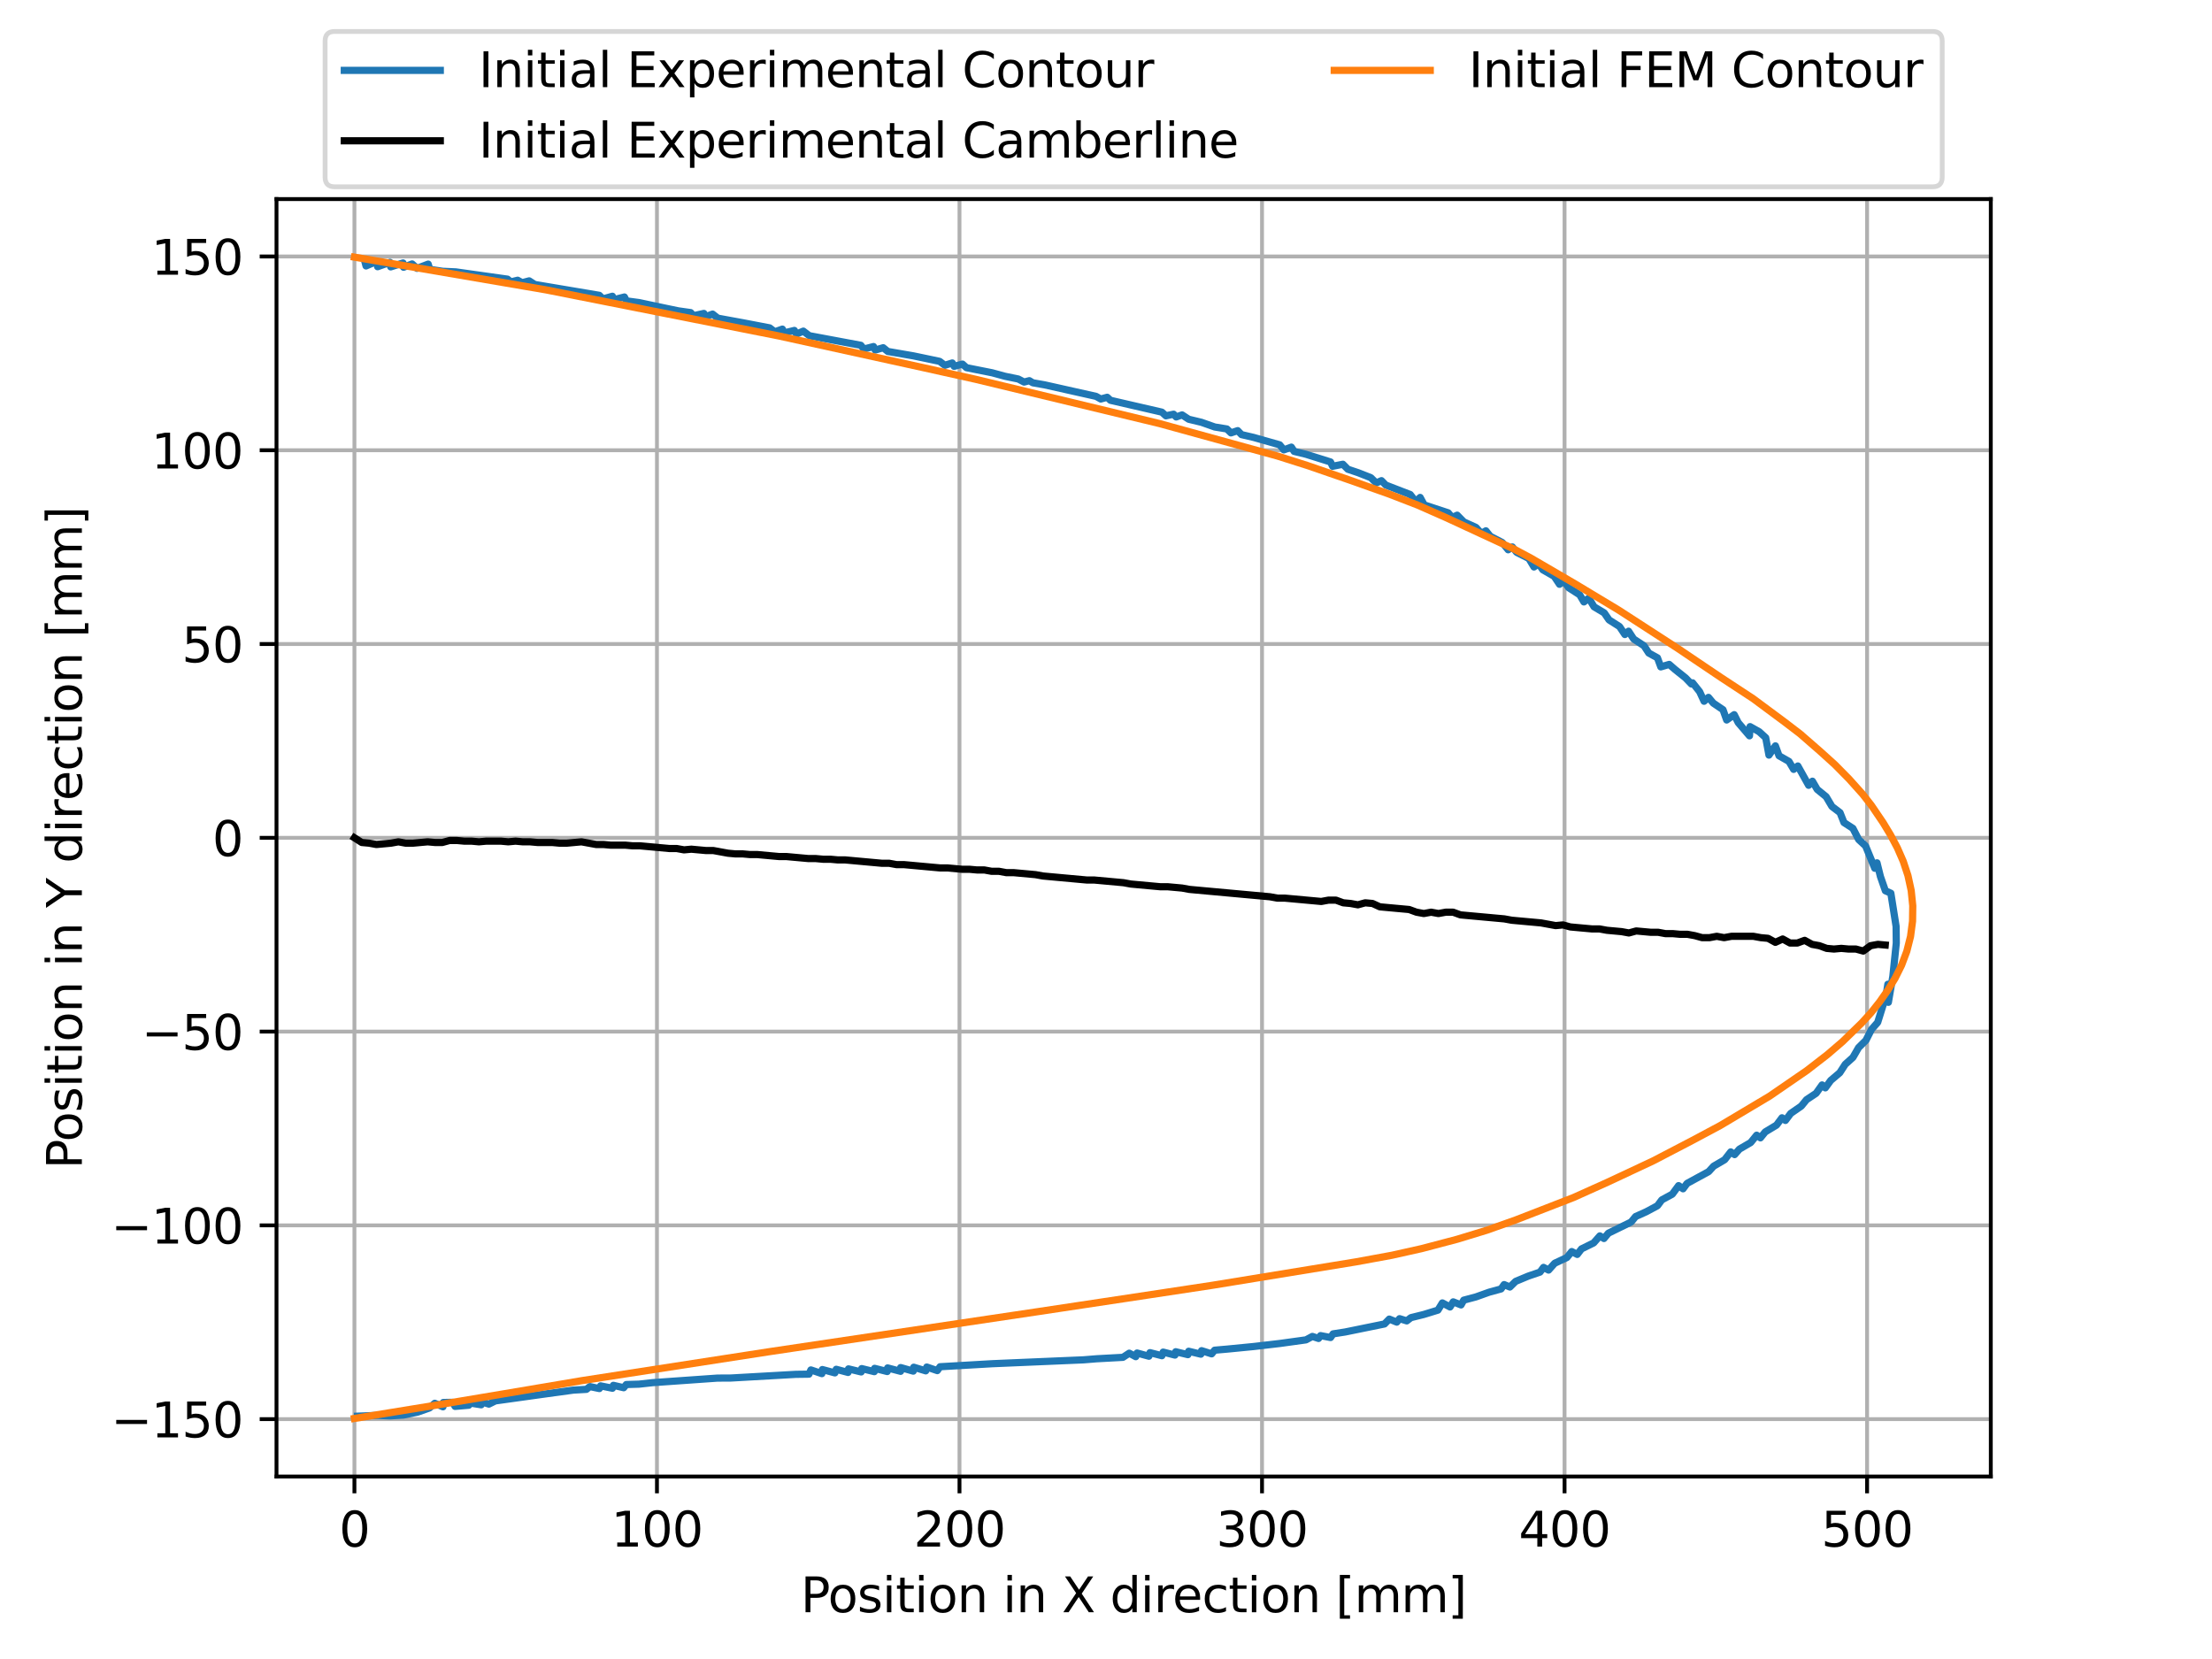 <?xml version="1.0" encoding="utf-8" standalone="no"?>
<!DOCTYPE svg PUBLIC "-//W3C//DTD SVG 1.1//EN"
  "http://www.w3.org/Graphics/SVG/1.1/DTD/svg11.dtd">
<svg height="345.6pt" version="1.1" viewBox="0 0 460.8 345.6" width="460.8pt" xmlns="http://www.w3.org/2000/svg" xmlns:xlink="http://www.w3.org/1999/xlink">
 <defs>
  <style type="text/css">*{stroke-linecap:butt;stroke-linejoin:round;}</style>
 </defs>
 <g id="figure_1">
  <g id="patch_1">
   <path d="M 0 345.6 
L 460.8 345.6 
L 460.8 0 
L 0 0 
z
" style="fill:#ffffff;"/>
  </g>
  <g id="axes_1">
   <g id="patch_2">
    <path d="M 57.6 307.584 
L 414.72 307.584 
L 414.72 41.472 
L 57.6 41.472 
z
" style="fill:#ffffff;"/>
   </g>
   <g id="matplotlib.axis_1">
    <g id="xtick_1">
     <g id="line2d_1">
      <path clip-path="url(#p228cf6ba58)" d="M 73.833 307.584 
L 73.833 41.472 
" style="fill:none;stroke:#b0b0b0;stroke-linecap:square;stroke-width:0.8;"/>
     </g>
     <g id="line2d_2">
      <defs>
       <path d="M 0 0 
L 0 3.5 
" id="m5bbf4e2238" style="stroke:#000000;stroke-width:0.8;"/>
      </defs>
      <g>
       <use style="stroke:#000000;stroke-width:0.8;" x="73.833" xlink:href="#m5bbf4e2238" y="307.584"/>
      </g>
     </g>
     <g id="text_1">
      <!-- 0 -->
      <g transform="translate(70.651 322.182)scale(0.1 -0.1)">
       <defs>
        <path d="M 2034 4250 
Q 1547 4250 1301 3770 
Q 1056 3291 1056 2328 
Q 1056 1369 1301 889 
Q 1547 409 2034 409 
Q 2525 409 2770 889 
Q 3016 1369 3016 2328 
Q 3016 3291 2770 3770 
Q 2525 4250 2034 4250 
z
M 2034 4750 
Q 2819 4750 3233 4129 
Q 3647 3509 3647 2328 
Q 3647 1150 3233 529 
Q 2819 -91 2034 -91 
Q 1250 -91 836 529 
Q 422 1150 422 2328 
Q 422 3509 836 4129 
Q 1250 4750 2034 4750 
z
" id="DejaVuSans-30" transform="scale(0.016)"/>
       </defs>
       <use xlink:href="#DejaVuSans-30"/>
      </g>
     </g>
    </g>
    <g id="xtick_2">
     <g id="line2d_3">
      <path clip-path="url(#p228cf6ba58)" d="M 136.856 307.584 
L 136.856 41.472 
" style="fill:none;stroke:#b0b0b0;stroke-linecap:square;stroke-width:0.8;"/>
     </g>
     <g id="line2d_4">
      <g>
       <use style="stroke:#000000;stroke-width:0.8;" x="136.856" xlink:href="#m5bbf4e2238" y="307.584"/>
      </g>
     </g>
     <g id="text_2">
      <!-- 100 -->
      <g transform="translate(127.312 322.182)scale(0.1 -0.1)">
       <defs>
        <path d="M 794 531 
L 1825 531 
L 1825 4091 
L 703 3866 
L 703 4441 
L 1819 4666 
L 2450 4666 
L 2450 531 
L 3481 531 
L 3481 0 
L 794 0 
L 794 531 
z
" id="DejaVuSans-31" transform="scale(0.016)"/>
       </defs>
       <use xlink:href="#DejaVuSans-31"/>
       <use x="63.623" xlink:href="#DejaVuSans-30"/>
       <use x="127.246" xlink:href="#DejaVuSans-30"/>
      </g>
     </g>
    </g>
    <g id="xtick_3">
     <g id="line2d_5">
      <path clip-path="url(#p228cf6ba58)" d="M 199.879 307.584 
L 199.879 41.472 
" style="fill:none;stroke:#b0b0b0;stroke-linecap:square;stroke-width:0.8;"/>
     </g>
     <g id="line2d_6">
      <g>
       <use style="stroke:#000000;stroke-width:0.8;" x="199.879" xlink:href="#m5bbf4e2238" y="307.584"/>
      </g>
     </g>
     <g id="text_3">
      <!-- 200 -->
      <g transform="translate(190.335 322.182)scale(0.1 -0.1)">
       <defs>
        <path d="M 1228 531 
L 3431 531 
L 3431 0 
L 469 0 
L 469 531 
Q 828 903 1448 1529 
Q 2069 2156 2228 2338 
Q 2531 2678 2651 2914 
Q 2772 3150 2772 3378 
Q 2772 3750 2511 3984 
Q 2250 4219 1831 4219 
Q 1534 4219 1204 4116 
Q 875 4013 500 3803 
L 500 4441 
Q 881 4594 1212 4672 
Q 1544 4750 1819 4750 
Q 2544 4750 2975 4387 
Q 3406 4025 3406 3419 
Q 3406 3131 3298 2873 
Q 3191 2616 2906 2266 
Q 2828 2175 2409 1742 
Q 1991 1309 1228 531 
z
" id="DejaVuSans-32" transform="scale(0.016)"/>
       </defs>
       <use xlink:href="#DejaVuSans-32"/>
       <use x="63.623" xlink:href="#DejaVuSans-30"/>
       <use x="127.246" xlink:href="#DejaVuSans-30"/>
      </g>
     </g>
    </g>
    <g id="xtick_4">
     <g id="line2d_7">
      <path clip-path="url(#p228cf6ba58)" d="M 262.902 307.584 
L 262.902 41.472 
" style="fill:none;stroke:#b0b0b0;stroke-linecap:square;stroke-width:0.8;"/>
     </g>
     <g id="line2d_8">
      <g>
       <use style="stroke:#000000;stroke-width:0.8;" x="262.902" xlink:href="#m5bbf4e2238" y="307.584"/>
      </g>
     </g>
     <g id="text_4">
      <!-- 300 -->
      <g transform="translate(253.358 322.182)scale(0.1 -0.1)">
       <defs>
        <path d="M 2597 2516 
Q 3050 2419 3304 2112 
Q 3559 1806 3559 1356 
Q 3559 666 3084 287 
Q 2609 -91 1734 -91 
Q 1441 -91 1130 -33 
Q 819 25 488 141 
L 488 750 
Q 750 597 1062 519 
Q 1375 441 1716 441 
Q 2309 441 2620 675 
Q 2931 909 2931 1356 
Q 2931 1769 2642 2001 
Q 2353 2234 1838 2234 
L 1294 2234 
L 1294 2753 
L 1863 2753 
Q 2328 2753 2575 2939 
Q 2822 3125 2822 3475 
Q 2822 3834 2567 4026 
Q 2313 4219 1838 4219 
Q 1578 4219 1281 4162 
Q 984 4106 628 3988 
L 628 4550 
Q 988 4650 1302 4700 
Q 1616 4750 1894 4750 
Q 2613 4750 3031 4423 
Q 3450 4097 3450 3541 
Q 3450 3153 3228 2886 
Q 3006 2619 2597 2516 
z
" id="DejaVuSans-33" transform="scale(0.016)"/>
       </defs>
       <use xlink:href="#DejaVuSans-33"/>
       <use x="63.623" xlink:href="#DejaVuSans-30"/>
       <use x="127.246" xlink:href="#DejaVuSans-30"/>
      </g>
     </g>
    </g>
    <g id="xtick_5">
     <g id="line2d_9">
      <path clip-path="url(#p228cf6ba58)" d="M 325.925 307.584 
L 325.925 41.472 
" style="fill:none;stroke:#b0b0b0;stroke-linecap:square;stroke-width:0.8;"/>
     </g>
     <g id="line2d_10">
      <g>
       <use style="stroke:#000000;stroke-width:0.8;" x="325.925" xlink:href="#m5bbf4e2238" y="307.584"/>
      </g>
     </g>
     <g id="text_5">
      <!-- 400 -->
      <g transform="translate(316.382 322.182)scale(0.1 -0.1)">
       <defs>
        <path d="M 2419 4116 
L 825 1625 
L 2419 1625 
L 2419 4116 
z
M 2253 4666 
L 3047 4666 
L 3047 1625 
L 3713 1625 
L 3713 1100 
L 3047 1100 
L 3047 0 
L 2419 0 
L 2419 1100 
L 313 1100 
L 313 1709 
L 2253 4666 
z
" id="DejaVuSans-34" transform="scale(0.016)"/>
       </defs>
       <use xlink:href="#DejaVuSans-34"/>
       <use x="63.623" xlink:href="#DejaVuSans-30"/>
       <use x="127.246" xlink:href="#DejaVuSans-30"/>
      </g>
     </g>
    </g>
    <g id="xtick_6">
     <g id="line2d_11">
      <path clip-path="url(#p228cf6ba58)" d="M 388.948 307.584 
L 388.948 41.472 
" style="fill:none;stroke:#b0b0b0;stroke-linecap:square;stroke-width:0.8;"/>
     </g>
     <g id="line2d_12">
      <g>
       <use style="stroke:#000000;stroke-width:0.8;" x="388.948" xlink:href="#m5bbf4e2238" y="307.584"/>
      </g>
     </g>
     <g id="text_6">
      <!-- 500 -->
      <g transform="translate(379.405 322.182)scale(0.1 -0.1)">
       <defs>
        <path d="M 691 4666 
L 3169 4666 
L 3169 4134 
L 1269 4134 
L 1269 2991 
Q 1406 3038 1543 3061 
Q 1681 3084 1819 3084 
Q 2600 3084 3056 2656 
Q 3513 2228 3513 1497 
Q 3513 744 3044 326 
Q 2575 -91 1722 -91 
Q 1428 -91 1123 -41 
Q 819 9 494 109 
L 494 744 
Q 775 591 1075 516 
Q 1375 441 1709 441 
Q 2250 441 2565 725 
Q 2881 1009 2881 1497 
Q 2881 1984 2565 2268 
Q 2250 2553 1709 2553 
Q 1456 2553 1204 2497 
Q 953 2441 691 2322 
L 691 4666 
z
" id="DejaVuSans-35" transform="scale(0.016)"/>
       </defs>
       <use xlink:href="#DejaVuSans-35"/>
       <use x="63.623" xlink:href="#DejaVuSans-30"/>
       <use x="127.246" xlink:href="#DejaVuSans-30"/>
      </g>
     </g>
    </g>
    <g id="text_7">
     <!-- Position in X direction [mm] -->
     <g transform="translate(166.805 335.861)scale(0.1 -0.1)">
      <defs>
       <path d="M 1259 4147 
L 1259 2394 
L 2053 2394 
Q 2494 2394 2734 2622 
Q 2975 2850 2975 3272 
Q 2975 3691 2734 3919 
Q 2494 4147 2053 4147 
L 1259 4147 
z
M 628 4666 
L 2053 4666 
Q 2838 4666 3239 4311 
Q 3641 3956 3641 3272 
Q 3641 2581 3239 2228 
Q 2838 1875 2053 1875 
L 1259 1875 
L 1259 0 
L 628 0 
L 628 4666 
z
" id="DejaVuSans-50" transform="scale(0.016)"/>
       <path d="M 1959 3097 
Q 1497 3097 1228 2736 
Q 959 2375 959 1747 
Q 959 1119 1226 758 
Q 1494 397 1959 397 
Q 2419 397 2687 759 
Q 2956 1122 2956 1747 
Q 2956 2369 2687 2733 
Q 2419 3097 1959 3097 
z
M 1959 3584 
Q 2709 3584 3137 3096 
Q 3566 2609 3566 1747 
Q 3566 888 3137 398 
Q 2709 -91 1959 -91 
Q 1206 -91 779 398 
Q 353 888 353 1747 
Q 353 2609 779 3096 
Q 1206 3584 1959 3584 
z
" id="DejaVuSans-6f" transform="scale(0.016)"/>
       <path d="M 2834 3397 
L 2834 2853 
Q 2591 2978 2328 3040 
Q 2066 3103 1784 3103 
Q 1356 3103 1142 2972 
Q 928 2841 928 2578 
Q 928 2378 1081 2264 
Q 1234 2150 1697 2047 
L 1894 2003 
Q 2506 1872 2764 1633 
Q 3022 1394 3022 966 
Q 3022 478 2636 193 
Q 2250 -91 1575 -91 
Q 1294 -91 989 -36 
Q 684 19 347 128 
L 347 722 
Q 666 556 975 473 
Q 1284 391 1588 391 
Q 1994 391 2212 530 
Q 2431 669 2431 922 
Q 2431 1156 2273 1281 
Q 2116 1406 1581 1522 
L 1381 1569 
Q 847 1681 609 1914 
Q 372 2147 372 2553 
Q 372 3047 722 3315 
Q 1072 3584 1716 3584 
Q 2034 3584 2315 3537 
Q 2597 3491 2834 3397 
z
" id="DejaVuSans-73" transform="scale(0.016)"/>
       <path d="M 603 3500 
L 1178 3500 
L 1178 0 
L 603 0 
L 603 3500 
z
M 603 4863 
L 1178 4863 
L 1178 4134 
L 603 4134 
L 603 4863 
z
" id="DejaVuSans-69" transform="scale(0.016)"/>
       <path d="M 1172 4494 
L 1172 3500 
L 2356 3500 
L 2356 3053 
L 1172 3053 
L 1172 1153 
Q 1172 725 1289 603 
Q 1406 481 1766 481 
L 2356 481 
L 2356 0 
L 1766 0 
Q 1100 0 847 248 
Q 594 497 594 1153 
L 594 3053 
L 172 3053 
L 172 3500 
L 594 3500 
L 594 4494 
L 1172 4494 
z
" id="DejaVuSans-74" transform="scale(0.016)"/>
       <path d="M 3513 2113 
L 3513 0 
L 2938 0 
L 2938 2094 
Q 2938 2591 2744 2837 
Q 2550 3084 2163 3084 
Q 1697 3084 1428 2787 
Q 1159 2491 1159 1978 
L 1159 0 
L 581 0 
L 581 3500 
L 1159 3500 
L 1159 2956 
Q 1366 3272 1645 3428 
Q 1925 3584 2291 3584 
Q 2894 3584 3203 3211 
Q 3513 2838 3513 2113 
z
" id="DejaVuSans-6e" transform="scale(0.016)"/>
       <path id="DejaVuSans-20" transform="scale(0.016)"/>
       <path d="M 403 4666 
L 1081 4666 
L 2241 2931 
L 3406 4666 
L 4084 4666 
L 2584 2425 
L 4184 0 
L 3506 0 
L 2194 1984 
L 872 0 
L 191 0 
L 1856 2491 
L 403 4666 
z
" id="DejaVuSans-58" transform="scale(0.016)"/>
       <path d="M 2906 2969 
L 2906 4863 
L 3481 4863 
L 3481 0 
L 2906 0 
L 2906 525 
Q 2725 213 2448 61 
Q 2172 -91 1784 -91 
Q 1150 -91 751 415 
Q 353 922 353 1747 
Q 353 2572 751 3078 
Q 1150 3584 1784 3584 
Q 2172 3584 2448 3432 
Q 2725 3281 2906 2969 
z
M 947 1747 
Q 947 1113 1208 752 
Q 1469 391 1925 391 
Q 2381 391 2643 752 
Q 2906 1113 2906 1747 
Q 2906 2381 2643 2742 
Q 2381 3103 1925 3103 
Q 1469 3103 1208 2742 
Q 947 2381 947 1747 
z
" id="DejaVuSans-64" transform="scale(0.016)"/>
       <path d="M 2631 2963 
Q 2534 3019 2420 3045 
Q 2306 3072 2169 3072 
Q 1681 3072 1420 2755 
Q 1159 2438 1159 1844 
L 1159 0 
L 581 0 
L 581 3500 
L 1159 3500 
L 1159 2956 
Q 1341 3275 1631 3429 
Q 1922 3584 2338 3584 
Q 2397 3584 2469 3576 
Q 2541 3569 2628 3553 
L 2631 2963 
z
" id="DejaVuSans-72" transform="scale(0.016)"/>
       <path d="M 3597 1894 
L 3597 1613 
L 953 1613 
Q 991 1019 1311 708 
Q 1631 397 2203 397 
Q 2534 397 2845 478 
Q 3156 559 3463 722 
L 3463 178 
Q 3153 47 2828 -22 
Q 2503 -91 2169 -91 
Q 1331 -91 842 396 
Q 353 884 353 1716 
Q 353 2575 817 3079 
Q 1281 3584 2069 3584 
Q 2775 3584 3186 3129 
Q 3597 2675 3597 1894 
z
M 3022 2063 
Q 3016 2534 2758 2815 
Q 2500 3097 2075 3097 
Q 1594 3097 1305 2825 
Q 1016 2553 972 2059 
L 3022 2063 
z
" id="DejaVuSans-65" transform="scale(0.016)"/>
       <path d="M 3122 3366 
L 3122 2828 
Q 2878 2963 2633 3030 
Q 2388 3097 2138 3097 
Q 1578 3097 1268 2742 
Q 959 2388 959 1747 
Q 959 1106 1268 751 
Q 1578 397 2138 397 
Q 2388 397 2633 464 
Q 2878 531 3122 666 
L 3122 134 
Q 2881 22 2623 -34 
Q 2366 -91 2075 -91 
Q 1284 -91 818 406 
Q 353 903 353 1747 
Q 353 2603 823 3093 
Q 1294 3584 2113 3584 
Q 2378 3584 2631 3529 
Q 2884 3475 3122 3366 
z
" id="DejaVuSans-63" transform="scale(0.016)"/>
       <path d="M 550 4863 
L 1875 4863 
L 1875 4416 
L 1125 4416 
L 1125 -397 
L 1875 -397 
L 1875 -844 
L 550 -844 
L 550 4863 
z
" id="DejaVuSans-5b" transform="scale(0.016)"/>
       <path d="M 3328 2828 
Q 3544 3216 3844 3400 
Q 4144 3584 4550 3584 
Q 5097 3584 5394 3201 
Q 5691 2819 5691 2113 
L 5691 0 
L 5113 0 
L 5113 2094 
Q 5113 2597 4934 2840 
Q 4756 3084 4391 3084 
Q 3944 3084 3684 2787 
Q 3425 2491 3425 1978 
L 3425 0 
L 2847 0 
L 2847 2094 
Q 2847 2600 2669 2842 
Q 2491 3084 2119 3084 
Q 1678 3084 1418 2786 
Q 1159 2488 1159 1978 
L 1159 0 
L 581 0 
L 581 3500 
L 1159 3500 
L 1159 2956 
Q 1356 3278 1631 3431 
Q 1906 3584 2284 3584 
Q 2666 3584 2933 3390 
Q 3200 3197 3328 2828 
z
" id="DejaVuSans-6d" transform="scale(0.016)"/>
       <path d="M 1947 4863 
L 1947 -844 
L 622 -844 
L 622 -397 
L 1369 -397 
L 1369 4416 
L 622 4416 
L 622 4863 
L 1947 4863 
z
" id="DejaVuSans-5d" transform="scale(0.016)"/>
      </defs>
      <use xlink:href="#DejaVuSans-50"/>
      <use x="56.678" xlink:href="#DejaVuSans-6f"/>
      <use x="117.859" xlink:href="#DejaVuSans-73"/>
      <use x="169.959" xlink:href="#DejaVuSans-69"/>
      <use x="197.742" xlink:href="#DejaVuSans-74"/>
      <use x="236.951" xlink:href="#DejaVuSans-69"/>
      <use x="264.734" xlink:href="#DejaVuSans-6f"/>
      <use x="325.916" xlink:href="#DejaVuSans-6e"/>
      <use x="389.295" xlink:href="#DejaVuSans-20"/>
      <use x="421.082" xlink:href="#DejaVuSans-69"/>
      <use x="448.865" xlink:href="#DejaVuSans-6e"/>
      <use x="512.244" xlink:href="#DejaVuSans-20"/>
      <use x="544.031" xlink:href="#DejaVuSans-58"/>
      <use x="612.537" xlink:href="#DejaVuSans-20"/>
      <use x="644.324" xlink:href="#DejaVuSans-64"/>
      <use x="707.801" xlink:href="#DejaVuSans-69"/>
      <use x="735.584" xlink:href="#DejaVuSans-72"/>
      <use x="774.447" xlink:href="#DejaVuSans-65"/>
      <use x="835.971" xlink:href="#DejaVuSans-63"/>
      <use x="890.951" xlink:href="#DejaVuSans-74"/>
      <use x="930.16" xlink:href="#DejaVuSans-69"/>
      <use x="957.943" xlink:href="#DejaVuSans-6f"/>
      <use x="1019.125" xlink:href="#DejaVuSans-6e"/>
      <use x="1082.504" xlink:href="#DejaVuSans-20"/>
      <use x="1114.291" xlink:href="#DejaVuSans-5b"/>
      <use x="1153.305" xlink:href="#DejaVuSans-6d"/>
      <use x="1250.717" xlink:href="#DejaVuSans-6d"/>
      <use x="1348.129" xlink:href="#DejaVuSans-5d"/>
     </g>
    </g>
   </g>
   <g id="matplotlib.axis_2">
    <g id="ytick_1">
     <g id="line2d_13">
      <path clip-path="url(#p228cf6ba58)" d="M 57.6 295.628 
L 414.72 295.628 
" style="fill:none;stroke:#b0b0b0;stroke-linecap:square;stroke-width:0.8;"/>
     </g>
     <g id="line2d_14">
      <defs>
       <path d="M 0 0 
L -3.5 0 
" id="med561b8168" style="stroke:#000000;stroke-width:0.8;"/>
      </defs>
      <g>
       <use style="stroke:#000000;stroke-width:0.8;" x="57.6" xlink:href="#med561b8168" y="295.628"/>
      </g>
     </g>
     <g id="text_8">
      <!-- −150 -->
      <g transform="translate(23.133 299.428)scale(0.1 -0.1)">
       <defs>
        <path d="M 678 2272 
L 4684 2272 
L 4684 1741 
L 678 1741 
L 678 2272 
z
" id="DejaVuSans-2212" transform="scale(0.016)"/>
       </defs>
       <use xlink:href="#DejaVuSans-2212"/>
       <use x="83.789" xlink:href="#DejaVuSans-31"/>
       <use x="147.412" xlink:href="#DejaVuSans-35"/>
       <use x="211.035" xlink:href="#DejaVuSans-30"/>
      </g>
     </g>
    </g>
    <g id="ytick_2">
     <g id="line2d_15">
      <path clip-path="url(#p228cf6ba58)" d="M 57.6 255.262 
L 414.72 255.262 
" style="fill:none;stroke:#b0b0b0;stroke-linecap:square;stroke-width:0.8;"/>
     </g>
     <g id="line2d_16">
      <g>
       <use style="stroke:#000000;stroke-width:0.8;" x="57.6" xlink:href="#med561b8168" y="255.262"/>
      </g>
     </g>
     <g id="text_9">
      <!-- −100 -->
      <g transform="translate(23.133 259.061)scale(0.1 -0.1)">
       <use xlink:href="#DejaVuSans-2212"/>
       <use x="83.789" xlink:href="#DejaVuSans-31"/>
       <use x="147.412" xlink:href="#DejaVuSans-30"/>
       <use x="211.035" xlink:href="#DejaVuSans-30"/>
      </g>
     </g>
    </g>
    <g id="ytick_3">
     <g id="line2d_17">
      <path clip-path="url(#p228cf6ba58)" d="M 57.6 214.895 
L 414.72 214.895 
" style="fill:none;stroke:#b0b0b0;stroke-linecap:square;stroke-width:0.8;"/>
     </g>
     <g id="line2d_18">
      <g>
       <use style="stroke:#000000;stroke-width:0.8;" x="57.6" xlink:href="#med561b8168" y="214.895"/>
      </g>
     </g>
     <g id="text_10">
      <!-- −50 -->
      <g transform="translate(29.495 218.694)scale(0.1 -0.1)">
       <use xlink:href="#DejaVuSans-2212"/>
       <use x="83.789" xlink:href="#DejaVuSans-35"/>
       <use x="147.412" xlink:href="#DejaVuSans-30"/>
      </g>
     </g>
    </g>
    <g id="ytick_4">
     <g id="line2d_19">
      <path clip-path="url(#p228cf6ba58)" d="M 57.6 174.528 
L 414.72 174.528 
" style="fill:none;stroke:#b0b0b0;stroke-linecap:square;stroke-width:0.8;"/>
     </g>
     <g id="line2d_20">
      <g>
       <use style="stroke:#000000;stroke-width:0.8;" x="57.6" xlink:href="#med561b8168" y="174.528"/>
      </g>
     </g>
     <g id="text_11">
      <!-- 0 -->
      <g transform="translate(44.237 178.327)scale(0.1 -0.1)">
       <use xlink:href="#DejaVuSans-30"/>
      </g>
     </g>
    </g>
    <g id="ytick_5">
     <g id="line2d_21">
      <path clip-path="url(#p228cf6ba58)" d="M 57.6 134.161 
L 414.72 134.161 
" style="fill:none;stroke:#b0b0b0;stroke-linecap:square;stroke-width:0.8;"/>
     </g>
     <g id="line2d_22">
      <g>
       <use style="stroke:#000000;stroke-width:0.8;" x="57.6" xlink:href="#med561b8168" y="134.161"/>
      </g>
     </g>
     <g id="text_12">
      <!-- 50 -->
      <g transform="translate(37.875 137.96)scale(0.1 -0.1)">
       <use xlink:href="#DejaVuSans-35"/>
       <use x="63.623" xlink:href="#DejaVuSans-30"/>
      </g>
     </g>
    </g>
    <g id="ytick_6">
     <g id="line2d_23">
      <path clip-path="url(#p228cf6ba58)" d="M 57.6 93.794 
L 414.72 93.794 
" style="fill:none;stroke:#b0b0b0;stroke-linecap:square;stroke-width:0.8;"/>
     </g>
     <g id="line2d_24">
      <g>
       <use style="stroke:#000000;stroke-width:0.8;" x="57.6" xlink:href="#med561b8168" y="93.794"/>
      </g>
     </g>
     <g id="text_13">
      <!-- 100 -->
      <g transform="translate(31.512 97.594)scale(0.1 -0.1)">
       <use xlink:href="#DejaVuSans-31"/>
       <use x="63.623" xlink:href="#DejaVuSans-30"/>
       <use x="127.246" xlink:href="#DejaVuSans-30"/>
      </g>
     </g>
    </g>
    <g id="ytick_7">
     <g id="line2d_25">
      <path clip-path="url(#p228cf6ba58)" d="M 57.6 53.428 
L 414.72 53.428 
" style="fill:none;stroke:#b0b0b0;stroke-linecap:square;stroke-width:0.8;"/>
     </g>
     <g id="line2d_26">
      <g>
       <use style="stroke:#000000;stroke-width:0.8;" x="57.6" xlink:href="#med561b8168" y="53.428"/>
      </g>
     </g>
     <g id="text_14">
      <!-- 150 -->
      <g transform="translate(31.512 57.227)scale(0.1 -0.1)">
       <use xlink:href="#DejaVuSans-31"/>
       <use x="63.623" xlink:href="#DejaVuSans-35"/>
       <use x="127.246" xlink:href="#DejaVuSans-30"/>
      </g>
     </g>
    </g>
    <g id="text_15">
     <!-- Position in Y direction [mm] -->
     <g transform="translate(17.053 243.512)rotate(-90)scale(0.1 -0.1)">
      <defs>
       <path d="M -13 4666 
L 666 4666 
L 1959 2747 
L 3244 4666 
L 3922 4666 
L 2272 2222 
L 2272 0 
L 1638 0 
L 1638 2222 
L -13 4666 
z
" id="DejaVuSans-59" transform="scale(0.016)"/>
      </defs>
      <use xlink:href="#DejaVuSans-50"/>
      <use x="56.678" xlink:href="#DejaVuSans-6f"/>
      <use x="117.859" xlink:href="#DejaVuSans-73"/>
      <use x="169.959" xlink:href="#DejaVuSans-69"/>
      <use x="197.742" xlink:href="#DejaVuSans-74"/>
      <use x="236.951" xlink:href="#DejaVuSans-69"/>
      <use x="264.734" xlink:href="#DejaVuSans-6f"/>
      <use x="325.916" xlink:href="#DejaVuSans-6e"/>
      <use x="389.295" xlink:href="#DejaVuSans-20"/>
      <use x="421.082" xlink:href="#DejaVuSans-69"/>
      <use x="448.865" xlink:href="#DejaVuSans-6e"/>
      <use x="512.244" xlink:href="#DejaVuSans-20"/>
      <use x="544.031" xlink:href="#DejaVuSans-59"/>
      <use x="605.115" xlink:href="#DejaVuSans-20"/>
      <use x="636.902" xlink:href="#DejaVuSans-64"/>
      <use x="700.379" xlink:href="#DejaVuSans-69"/>
      <use x="728.162" xlink:href="#DejaVuSans-72"/>
      <use x="767.025" xlink:href="#DejaVuSans-65"/>
      <use x="828.549" xlink:href="#DejaVuSans-63"/>
      <use x="883.529" xlink:href="#DejaVuSans-74"/>
      <use x="922.738" xlink:href="#DejaVuSans-69"/>
      <use x="950.521" xlink:href="#DejaVuSans-6f"/>
      <use x="1011.703" xlink:href="#DejaVuSans-6e"/>
      <use x="1075.082" xlink:href="#DejaVuSans-20"/>
      <use x="1106.869" xlink:href="#DejaVuSans-5b"/>
      <use x="1145.883" xlink:href="#DejaVuSans-6d"/>
      <use x="1243.295" xlink:href="#DejaVuSans-6d"/>
      <use x="1340.707" xlink:href="#DejaVuSans-5d"/>
     </g>
    </g>
   </g>
   <g id="line2d_27">
    <path clip-path="url(#p228cf6ba58)" d="M 75.933 54.204 
L 76.252 55.401 
L 78.546 54.424 
L 78.665 55.561 
L 81.235 54.644 
L 81.391 55.598 
L 83.957 54.782 
L 84.073 55.674 
L 85.849 54.983 
L 86.875 55.905 
L 89.2 55.018 
L 89.533 56.111 
L 92.245 56.516 
L 94.955 56.638 
L 105.724 58.153 
L 106.427 58.72 
L 107.837 58.377 
L 108.76 58.896 
L 110.235 58.508 
L 111.409 59.261 
L 124.851 61.522 
L 125.596 62.268 
L 127.579 61.714 
L 127.825 62.443 
L 130.076 61.871 
L 130.491 62.678 
L 133.124 63.032 
L 138.499 64.173 
L 141.313 64.755 
L 143.877 65.119 
L 144.459 65.768 
L 146.636 65.292 
L 146.901 65.995 
L 148.444 65.431 
L 149.532 66.279 
L 154.901 67.261 
L 160.332 68.302 
L 161.404 69.119 
L 162.985 68.561 
L 163.371 69.346 
L 165.483 68.835 
L 165.925 69.591 
L 167.344 68.979 
L 168.582 69.927 
L 179.326 71.931 
L 179.961 72.712 
L 181.972 72.194 
L 182.324 72.923 
L 183.986 72.437 
L 184.943 73.214 
L 190.275 74.131 
L 195.739 75.275 
L 196.825 76.1 
L 198.378 75.611 
L 198.772 76.313 
L 200.499 75.846 
L 201.327 76.594 
L 206.681 77.657 
L 209.374 78.389 
L 212.117 78.952 
L 213.337 79.59 
L 214.434 79.304 
L 215.155 79.742 
L 217.59 80.166 
L 228.339 82.573 
L 229.307 83.121 
L 230.648 82.76 
L 231.332 83.39 
L 242.037 85.857 
L 242.878 86.62 
L 244.487 86.284 
L 245.021 86.859 
L 246.251 86.431 
L 247.629 87.337 
L 250.285 87.973 
L 253.054 88.95 
L 255.58 89.36 
L 256.426 90.177 
L 257.834 89.709 
L 258.632 90.538 
L 261.175 91.129 
L 266.578 92.662 
L 267.454 93.716 
L 269.015 93.144 
L 269.591 94.034 
L 272.065 94.632 
L 277.169 96.233 
L 277.605 97.137 
L 279.748 96.71 
L 280.778 97.75 
L 282.971 98.487 
L 285.565 99.506 
L 286.692 100.611 
L 287.784 100.128 
L 288.676 101.048 
L 293.778 103.02 
L 294.946 104.506 
L 295.842 103.624 
L 296.684 105.176 
L 301.691 106.83 
L 302.51 107.8 
L 303.557 107.318 
L 304.938 108.723 
L 307.472 109.87 
L 308.578 111.125 
L 309.535 110.579 
L 310.452 111.723 
L 312.929 113.001 
L 314.177 114.529 
L 315.052 113.937 
L 315.939 115.053 
L 318.495 116.345 
L 319.554 118.112 
L 320.519 117.42 
L 321.384 118.69 
L 323.77 120.066 
L 324.877 121.722 
L 325.801 121.01 
L 326.776 122.429 
L 329.085 123.913 
L 329.959 125.393 
L 330.979 124.603 
L 332.066 126.402 
L 334.192 127.673 
L 335.191 129.135 
L 337.371 130.518 
L 338.493 132.184 
L 339.258 131.489 
L 340.318 133.112 
L 342.493 134.541 
L 343.465 136.034 
L 345.278 137.038 
L 345.974 138.926 
L 347.724 138.407 
L 348.932 139.46 
L 351.119 141.208 
L 352.35 142.486 
L 352.595 142.242 
L 354.065 144.092 
L 354.989 146.087 
L 355.905 145.276 
L 356.908 146.47 
L 358.933 147.845 
L 359.695 149.988 
L 361.262 148.878 
L 362.105 150.542 
L 364.45 153.287 
L 364.568 151.368 
L 366.481 152.444 
L 367.829 153.68 
L 368.505 157.305 
L 369.851 155.376 
L 370.607 157.443 
L 372.676 158.623 
L 373.649 160.275 
L 374.523 159.566 
L 376.77 163.592 
L 377.56 162.738 
L 378.551 164.442 
L 380.421 165.968 
L 381.628 168.006 
L 383.311 169.285 
L 384.133 171.355 
L 385.994 172.562 
L 387.195 174.896 
L 388.635 176.227 
L 390.55 180.88 
L 391.016 179.743 
L 391.724 182.59 
L 392.761 185.566 
L 393.9 186.074 
L 394.994 193.002 
L 395.03 196.465 
L 394.319 203.344 
L 393.384 208.803 
L 393.275 205.034 
L 392.901 207.388 
L 391.156 212.987 
L 389.858 214.46 
L 388.706 216.723 
L 387.18 218.233 
L 386 220.275 
L 384.398 221.716 
L 383.259 223.474 
L 381.375 225.07 
L 380.244 226.622 
L 379.57 226.011 
L 378.333 227.752 
L 376.329 229.087 
L 375.242 230.418 
L 373.033 231.948 
L 371.937 233.408 
L 371.22 232.855 
L 370.075 234.385 
L 367.73 235.799 
L 366.726 237.036 
L 365.946 236.482 
L 364.692 238.022 
L 362.354 239.384 
L 361.349 240.524 
L 360.542 239.961 
L 359.274 241.594 
L 356.973 242.941 
L 355.938 244.076 
L 351.441 246.527 
L 350.611 247.65 
L 349.68 246.988 
L 348.365 248.774 
L 346.186 249.956 
L 345.275 251.18 
L 342.94 252.434 
L 340.731 253.425 
L 339.781 254.578 
L 335.059 256.891 
L 334.13 258.004 
L 333.277 257.459 
L 331.986 258.926 
L 329.455 260.167 
L 328.568 261.318 
L 327.42 260.723 
L 326.416 261.967 
L 323.865 263.16 
L 322.597 264.579 
L 321.547 264.019 
L 320.812 265.003 
L 318.378 265.832 
L 315.73 266.936 
L 314.539 268.11 
L 313.335 267.604 
L 312.699 268.51 
L 310.222 269.186 
L 307.464 270.171 
L 304.919 270.846 
L 304.362 271.842 
L 302.732 271.201 
L 302.069 272.267 
L 300.472 271.421 
L 299.548 272.924 
L 296.609 273.826 
L 293.921 274.491 
L 293.055 275.166 
L 291.557 274.704 
L 290.976 275.422 
L 289.41 274.791 
L 288.422 275.805 
L 280.247 277.473 
L 277.709 277.868 
L 277.178 278.633 
L 275.093 278.233 
L 274.68 278.825 
L 273.389 278.401 
L 272.06 279.117 
L 266.623 279.869 
L 261.164 280.503 
L 255.709 281.037 
L 253.03 281.271 
L 252.409 282.031 
L 250.309 281.37 
L 250.161 282.1 
L 247.621 281.49 
L 247.465 282.201 
L 244.923 281.592 
L 244.766 282.289 
L 242.303 281.668 
L 242.05 282.42 
L 239.557 281.78 
L 239.341 282.526 
L 236.875 281.858 
L 236.599 282.62 
L 235.243 281.892 
L 233.928 282.758 
L 228.462 283.055 
L 225.731 283.277 
L 206.704 284.086 
L 195.834 284.714 
L 195.253 285.522 
L 193.064 284.777 
L 192.85 285.572 
L 190.347 284.817 
L 190.249 285.632 
L 187.624 284.888 
L 187.61 285.67 
L 184.908 284.962 
L 184.824 285.715 
L 182.196 285.05 
L 182.135 285.741 
L 179.508 285.102 
L 179.402 285.802 
L 176.756 285.163 
L 176.665 285.904 
L 174.2 285.249 
L 173.926 285.998 
L 171.311 285.3 
L 171.213 286.154 
L 168.924 285.382 
L 168.52 286.264 
L 165.8 286.299 
L 152.261 287.066 
L 149.462 287.083 
L 135.944 288.033 
L 133.103 288.346 
L 130.468 288.423 
L 129.932 289.087 
L 127.778 288.589 
L 127.582 289.198 
L 125.107 288.7 
L 124.861 289.263 
L 122.877 288.849 
L 122.159 289.427 
L 119.44 289.582 
L 114.063 290.318 
L 103.194 291.832 
L 101.843 292.502 
L 100.578 292.098 
L 100.245 292.644 
L 97.9 292.271 
L 97.658 292.733 
L 94.8 292.978 
L 94.322 292.127 
L 92.352 292.164 
L 92.272 293.062 
L 90.568 292.332 
L 89.461 293.304 
L 87.047 294.156 
L 84.041 294.78 
L 81.304 294.952 
L 78.618 294.847 
L 74.487 295.015 
L 74.487 295.015 
" style="fill:none;stroke:#1f77b4;stroke-linecap:square;stroke-width:1.5;"/>
   </g>
   <g id="line2d_28">
    <path clip-path="url(#p228cf6ba58)" d="M 73.833 174.528 
L 75.359 175.505 
L 76.884 175.645 
L 78.41 175.924 
L 81.462 175.645 
L 82.988 175.366 
L 84.514 175.645 
L 86.039 175.645 
L 89.091 175.366 
L 90.617 175.505 
L 92.143 175.505 
L 93.668 175.086 
L 95.194 175.086 
L 96.72 175.226 
L 98.246 175.226 
L 99.772 175.366 
L 101.298 175.226 
L 104.349 175.226 
L 105.875 175.366 
L 107.401 175.226 
L 108.927 175.366 
L 110.453 175.366 
L 111.978 175.505 
L 115.03 175.505 
L 116.556 175.645 
L 118.082 175.645 
L 121.133 175.366 
L 124.185 175.924 
L 125.711 175.924 
L 127.237 176.064 
L 130.288 176.064 
L 131.814 176.203 
L 133.34 176.203 
L 139.443 176.762 
L 140.969 176.762 
L 142.495 177.041 
L 144.021 176.901 
L 147.072 177.181 
L 148.598 177.181 
L 151.65 177.739 
L 153.176 177.879 
L 154.701 177.879 
L 156.227 178.018 
L 157.753 178.018 
L 162.331 178.437 
L 163.856 178.437 
L 168.434 178.856 
L 169.96 178.856 
L 171.486 178.996 
L 173.011 178.996 
L 174.537 179.135 
L 176.063 179.135 
L 183.692 179.833 
L 185.218 179.833 
L 186.744 180.113 
L 188.27 180.113 
L 195.899 180.811 
L 197.425 180.811 
L 200.476 181.09 
L 202.002 181.09 
L 203.528 181.23 
L 205.054 181.23 
L 206.579 181.509 
L 208.105 181.509 
L 209.631 181.788 
L 211.157 181.788 
L 215.734 182.207 
L 217.26 182.486 
L 226.415 183.324 
L 227.941 183.324 
L 234.044 183.882 
L 235.57 184.161 
L 241.673 184.72 
L 243.199 184.72 
L 246.251 184.999 
L 247.777 185.278 
L 264.561 186.814 
L 266.087 187.093 
L 267.612 187.093 
L 275.242 187.791 
L 276.767 187.512 
L 278.293 187.512 
L 279.819 188.071 
L 281.345 188.21 
L 282.871 188.489 
L 284.397 188.071 
L 285.922 188.21 
L 287.448 188.908 
L 293.552 189.467 
L 295.077 190.025 
L 296.603 190.304 
L 298.129 190.025 
L 299.655 190.304 
L 301.181 190.025 
L 302.706 190.025 
L 304.232 190.584 
L 313.387 191.421 
L 314.913 191.701 
L 321.016 192.259 
L 324.068 192.818 
L 325.594 192.678 
L 327.12 193.097 
L 331.697 193.516 
L 333.223 193.516 
L 334.749 193.795 
L 337.8 194.074 
L 339.326 194.353 
L 340.852 193.934 
L 343.904 194.214 
L 345.43 194.214 
L 346.955 194.493 
L 348.481 194.493 
L 350.007 194.633 
L 351.533 194.633 
L 353.059 194.912 
L 354.584 195.331 
L 356.11 195.331 
L 357.636 195.051 
L 359.162 195.331 
L 360.688 195.051 
L 365.265 195.051 
L 366.791 195.331 
L 368.317 195.47 
L 369.843 196.308 
L 371.369 195.61 
L 372.894 196.448 
L 374.42 196.448 
L 375.946 195.889 
L 377.472 196.727 
L 378.998 197.006 
L 380.524 197.564 
L 382.049 197.704 
L 383.575 197.564 
L 385.101 197.704 
L 386.627 197.704 
L 388.153 198.123 
L 389.678 197.006 
L 391.204 196.727 
L 392.73 196.866 
L 392.73 196.866 
" style="fill:none;stroke:#000000;stroke-linecap:square;stroke-width:1.5;"/>
   </g>
   <g id="line2d_29">
    <path clip-path="url(#p228cf6ba58)" d="M 73.836 53.568 
L 113.761 60.39 
L 162.275 69.994 
L 192.051 76.528 
L 203.213 79.007 
L 241.561 88.239 
L 266.174 95.017 
L 272.284 96.952 
L 280.793 99.882 
L 289.285 102.889 
L 295.311 105.217 
L 301.261 107.841 
L 315.465 114.418 
L 318.949 116.282 
L 328.115 121.625 
L 337.227 127.112 
L 349.582 135.118 
L 354.036 138.125 
L 358.493 141.126 
L 365.213 145.539 
L 371.748 150.389 
L 374.99 152.868 
L 379.153 156.495 
L 382.238 159.284 
L 385.199 162.286 
L 388.044 165.465 
L 389.824 167.746 
L 392.3 171.395 
L 393.839 173.947 
L 395.252 176.615 
L 396.48 179.429 
L 397.46 182.397 
L 398.135 185.502 
L 398.463 188.696 
L 398.417 191.918 
L 397.997 195.094 
L 397.223 198.16 
L 396.134 201.065 
L 394.781 203.783 
L 393.233 206.325 
L 391.552 208.725 
L 389.757 210.985 
L 387.845 213.082 
L 383.837 216.985 
L 380.701 219.679 
L 376.393 223.015 
L 368.63 228.353 
L 358.358 234.473 
L 352.55 237.576 
L 344.388 241.828 
L 334.931 246.257 
L 327.805 249.461 
L 315.759 254.136 
L 309.693 256.287 
L 303.571 258.154 
L 296.174 260.105 
L 289.974 261.491 
L 282.5 262.863 
L 252.531 267.753 
L 235.03 270.404 
L 216.277 273.23 
L 160.01 281.618 
L 121.268 287.603 
L 105.043 290.34 
L 90.066 292.846 
L 73.833 295.488 
L 73.833 295.488 
" style="fill:none;stroke:#ff7f0e;stroke-linecap:square;stroke-width:1.5;"/>
   </g>
   <g id="patch_3">
    <path d="M 57.6 307.584 
L 57.6 41.472 
" style="fill:none;stroke:#000000;stroke-linecap:square;stroke-linejoin:miter;stroke-width:0.8;"/>
   </g>
   <g id="patch_4">
    <path d="M 414.72 307.584 
L 414.72 41.472 
" style="fill:none;stroke:#000000;stroke-linecap:square;stroke-linejoin:miter;stroke-width:0.8;"/>
   </g>
   <g id="patch_5">
    <path d="M 57.6 307.584 
L 414.72 307.584 
" style="fill:none;stroke:#000000;stroke-linecap:square;stroke-linejoin:miter;stroke-width:0.8;"/>
   </g>
   <g id="patch_6">
    <path d="M 57.6 41.472 
L 414.72 41.472 
" style="fill:none;stroke:#000000;stroke-linecap:square;stroke-linejoin:miter;stroke-width:0.8;"/>
   </g>
   <g id="legend_1">
    <g id="patch_7">
     <path d="M 69.722 38.911 
L 402.598 38.911 
Q 404.598 38.911 404.598 36.911 
L 404.598 8.555 
Q 404.598 6.555 402.598 6.555 
L 69.722 6.555 
Q 67.722 6.555 67.722 8.555 
L 67.722 36.911 
Q 67.722 38.911 69.722 38.911 
z
" style="fill:#ffffff;opacity:0.8;stroke:#cccccc;stroke-linejoin:miter;"/>
    </g>
    <g id="line2d_30">
     <path d="M 71.722 14.654 
L 91.722 14.654 
" style="fill:none;stroke:#1f77b4;stroke-linecap:square;stroke-width:1.5;"/>
    </g>
    <g id="line2d_31"/>
    <g id="text_16">
     <!-- Initial Experimental Contour -->
     <g transform="translate(99.722 18.154)scale(0.1 -0.1)">
      <defs>
       <path d="M 628 4666 
L 1259 4666 
L 1259 0 
L 628 0 
L 628 4666 
z
" id="DejaVuSans-49" transform="scale(0.016)"/>
       <path d="M 2194 1759 
Q 1497 1759 1228 1600 
Q 959 1441 959 1056 
Q 959 750 1161 570 
Q 1363 391 1709 391 
Q 2188 391 2477 730 
Q 2766 1069 2766 1631 
L 2766 1759 
L 2194 1759 
z
M 3341 1997 
L 3341 0 
L 2766 0 
L 2766 531 
Q 2569 213 2275 61 
Q 1981 -91 1556 -91 
Q 1019 -91 701 211 
Q 384 513 384 1019 
Q 384 1609 779 1909 
Q 1175 2209 1959 2209 
L 2766 2209 
L 2766 2266 
Q 2766 2663 2505 2880 
Q 2244 3097 1772 3097 
Q 1472 3097 1187 3025 
Q 903 2953 641 2809 
L 641 3341 
Q 956 3463 1253 3523 
Q 1550 3584 1831 3584 
Q 2591 3584 2966 3190 
Q 3341 2797 3341 1997 
z
" id="DejaVuSans-61" transform="scale(0.016)"/>
       <path d="M 603 4863 
L 1178 4863 
L 1178 0 
L 603 0 
L 603 4863 
z
" id="DejaVuSans-6c" transform="scale(0.016)"/>
       <path d="M 628 4666 
L 3578 4666 
L 3578 4134 
L 1259 4134 
L 1259 2753 
L 3481 2753 
L 3481 2222 
L 1259 2222 
L 1259 531 
L 3634 531 
L 3634 0 
L 628 0 
L 628 4666 
z
" id="DejaVuSans-45" transform="scale(0.016)"/>
       <path d="M 3513 3500 
L 2247 1797 
L 3578 0 
L 2900 0 
L 1881 1375 
L 863 0 
L 184 0 
L 1544 1831 
L 300 3500 
L 978 3500 
L 1906 2253 
L 2834 3500 
L 3513 3500 
z
" id="DejaVuSans-78" transform="scale(0.016)"/>
       <path d="M 1159 525 
L 1159 -1331 
L 581 -1331 
L 581 3500 
L 1159 3500 
L 1159 2969 
Q 1341 3281 1617 3432 
Q 1894 3584 2278 3584 
Q 2916 3584 3314 3078 
Q 3713 2572 3713 1747 
Q 3713 922 3314 415 
Q 2916 -91 2278 -91 
Q 1894 -91 1617 61 
Q 1341 213 1159 525 
z
M 3116 1747 
Q 3116 2381 2855 2742 
Q 2594 3103 2138 3103 
Q 1681 3103 1420 2742 
Q 1159 2381 1159 1747 
Q 1159 1113 1420 752 
Q 1681 391 2138 391 
Q 2594 391 2855 752 
Q 3116 1113 3116 1747 
z
" id="DejaVuSans-70" transform="scale(0.016)"/>
       <path d="M 4122 4306 
L 4122 3641 
Q 3803 3938 3442 4084 
Q 3081 4231 2675 4231 
Q 1875 4231 1450 3742 
Q 1025 3253 1025 2328 
Q 1025 1406 1450 917 
Q 1875 428 2675 428 
Q 3081 428 3442 575 
Q 3803 722 4122 1019 
L 4122 359 
Q 3791 134 3420 21 
Q 3050 -91 2638 -91 
Q 1578 -91 968 557 
Q 359 1206 359 2328 
Q 359 3453 968 4101 
Q 1578 4750 2638 4750 
Q 3056 4750 3426 4639 
Q 3797 4528 4122 4306 
z
" id="DejaVuSans-43" transform="scale(0.016)"/>
       <path d="M 544 1381 
L 544 3500 
L 1119 3500 
L 1119 1403 
Q 1119 906 1312 657 
Q 1506 409 1894 409 
Q 2359 409 2629 706 
Q 2900 1003 2900 1516 
L 2900 3500 
L 3475 3500 
L 3475 0 
L 2900 0 
L 2900 538 
Q 2691 219 2414 64 
Q 2138 -91 1772 -91 
Q 1169 -91 856 284 
Q 544 659 544 1381 
z
M 1991 3584 
L 1991 3584 
z
" id="DejaVuSans-75" transform="scale(0.016)"/>
      </defs>
      <use xlink:href="#DejaVuSans-49"/>
      <use x="29.492" xlink:href="#DejaVuSans-6e"/>
      <use x="92.871" xlink:href="#DejaVuSans-69"/>
      <use x="120.654" xlink:href="#DejaVuSans-74"/>
      <use x="159.863" xlink:href="#DejaVuSans-69"/>
      <use x="187.646" xlink:href="#DejaVuSans-61"/>
      <use x="248.926" xlink:href="#DejaVuSans-6c"/>
      <use x="276.709" xlink:href="#DejaVuSans-20"/>
      <use x="308.496" xlink:href="#DejaVuSans-45"/>
      <use x="371.68" xlink:href="#DejaVuSans-78"/>
      <use x="430.859" xlink:href="#DejaVuSans-70"/>
      <use x="494.336" xlink:href="#DejaVuSans-65"/>
      <use x="555.859" xlink:href="#DejaVuSans-72"/>
      <use x="596.973" xlink:href="#DejaVuSans-69"/>
      <use x="624.756" xlink:href="#DejaVuSans-6d"/>
      <use x="722.168" xlink:href="#DejaVuSans-65"/>
      <use x="783.691" xlink:href="#DejaVuSans-6e"/>
      <use x="847.07" xlink:href="#DejaVuSans-74"/>
      <use x="886.279" xlink:href="#DejaVuSans-61"/>
      <use x="947.559" xlink:href="#DejaVuSans-6c"/>
      <use x="975.342" xlink:href="#DejaVuSans-20"/>
      <use x="1007.129" xlink:href="#DejaVuSans-43"/>
      <use x="1076.953" xlink:href="#DejaVuSans-6f"/>
      <use x="1138.135" xlink:href="#DejaVuSans-6e"/>
      <use x="1201.514" xlink:href="#DejaVuSans-74"/>
      <use x="1240.723" xlink:href="#DejaVuSans-6f"/>
      <use x="1301.904" xlink:href="#DejaVuSans-75"/>
      <use x="1365.283" xlink:href="#DejaVuSans-72"/>
     </g>
    </g>
    <g id="line2d_32">
     <path d="M 71.722 29.332 
L 91.722 29.332 
" style="fill:none;stroke:#000000;stroke-linecap:square;stroke-width:1.5;"/>
    </g>
    <g id="line2d_33"/>
    <g id="text_17">
     <!-- Initial Experimental Camberline -->
     <g transform="translate(99.722 32.832)scale(0.1 -0.1)">
      <defs>
       <path d="M 3116 1747 
Q 3116 2381 2855 2742 
Q 2594 3103 2138 3103 
Q 1681 3103 1420 2742 
Q 1159 2381 1159 1747 
Q 1159 1113 1420 752 
Q 1681 391 2138 391 
Q 2594 391 2855 752 
Q 3116 1113 3116 1747 
z
M 1159 2969 
Q 1341 3281 1617 3432 
Q 1894 3584 2278 3584 
Q 2916 3584 3314 3078 
Q 3713 2572 3713 1747 
Q 3713 922 3314 415 
Q 2916 -91 2278 -91 
Q 1894 -91 1617 61 
Q 1341 213 1159 525 
L 1159 0 
L 581 0 
L 581 4863 
L 1159 4863 
L 1159 2969 
z
" id="DejaVuSans-62" transform="scale(0.016)"/>
      </defs>
      <use xlink:href="#DejaVuSans-49"/>
      <use x="29.492" xlink:href="#DejaVuSans-6e"/>
      <use x="92.871" xlink:href="#DejaVuSans-69"/>
      <use x="120.654" xlink:href="#DejaVuSans-74"/>
      <use x="159.863" xlink:href="#DejaVuSans-69"/>
      <use x="187.646" xlink:href="#DejaVuSans-61"/>
      <use x="248.926" xlink:href="#DejaVuSans-6c"/>
      <use x="276.709" xlink:href="#DejaVuSans-20"/>
      <use x="308.496" xlink:href="#DejaVuSans-45"/>
      <use x="371.68" xlink:href="#DejaVuSans-78"/>
      <use x="430.859" xlink:href="#DejaVuSans-70"/>
      <use x="494.336" xlink:href="#DejaVuSans-65"/>
      <use x="555.859" xlink:href="#DejaVuSans-72"/>
      <use x="596.973" xlink:href="#DejaVuSans-69"/>
      <use x="624.756" xlink:href="#DejaVuSans-6d"/>
      <use x="722.168" xlink:href="#DejaVuSans-65"/>
      <use x="783.691" xlink:href="#DejaVuSans-6e"/>
      <use x="847.07" xlink:href="#DejaVuSans-74"/>
      <use x="886.279" xlink:href="#DejaVuSans-61"/>
      <use x="947.559" xlink:href="#DejaVuSans-6c"/>
      <use x="975.342" xlink:href="#DejaVuSans-20"/>
      <use x="1007.129" xlink:href="#DejaVuSans-43"/>
      <use x="1076.953" xlink:href="#DejaVuSans-61"/>
      <use x="1138.232" xlink:href="#DejaVuSans-6d"/>
      <use x="1235.645" xlink:href="#DejaVuSans-62"/>
      <use x="1299.121" xlink:href="#DejaVuSans-65"/>
      <use x="1360.645" xlink:href="#DejaVuSans-72"/>
      <use x="1401.758" xlink:href="#DejaVuSans-6c"/>
      <use x="1429.541" xlink:href="#DejaVuSans-69"/>
      <use x="1457.324" xlink:href="#DejaVuSans-6e"/>
      <use x="1520.703" xlink:href="#DejaVuSans-65"/>
     </g>
    </g>
    <g id="line2d_34">
     <path d="M 277.946 14.654 
L 297.946 14.654 
" style="fill:none;stroke:#ff7f0e;stroke-linecap:square;stroke-width:1.5;"/>
    </g>
    <g id="line2d_35"/>
    <g id="text_18">
     <!-- Initial FEM Contour -->
     <g transform="translate(305.946 18.154)scale(0.1 -0.1)">
      <defs>
       <path d="M 628 4666 
L 3309 4666 
L 3309 4134 
L 1259 4134 
L 1259 2759 
L 3109 2759 
L 3109 2228 
L 1259 2228 
L 1259 0 
L 628 0 
L 628 4666 
z
" id="DejaVuSans-46" transform="scale(0.016)"/>
       <path d="M 628 4666 
L 1569 4666 
L 2759 1491 
L 3956 4666 
L 4897 4666 
L 4897 0 
L 4281 0 
L 4281 4097 
L 3078 897 
L 2444 897 
L 1241 4097 
L 1241 0 
L 628 0 
L 628 4666 
z
" id="DejaVuSans-4d" transform="scale(0.016)"/>
      </defs>
      <use xlink:href="#DejaVuSans-49"/>
      <use x="29.492" xlink:href="#DejaVuSans-6e"/>
      <use x="92.871" xlink:href="#DejaVuSans-69"/>
      <use x="120.654" xlink:href="#DejaVuSans-74"/>
      <use x="159.863" xlink:href="#DejaVuSans-69"/>
      <use x="187.646" xlink:href="#DejaVuSans-61"/>
      <use x="248.926" xlink:href="#DejaVuSans-6c"/>
      <use x="276.709" xlink:href="#DejaVuSans-20"/>
      <use x="308.496" xlink:href="#DejaVuSans-46"/>
      <use x="366.016" xlink:href="#DejaVuSans-45"/>
      <use x="429.199" xlink:href="#DejaVuSans-4d"/>
      <use x="515.479" xlink:href="#DejaVuSans-20"/>
      <use x="547.266" xlink:href="#DejaVuSans-43"/>
      <use x="617.09" xlink:href="#DejaVuSans-6f"/>
      <use x="678.271" xlink:href="#DejaVuSans-6e"/>
      <use x="741.65" xlink:href="#DejaVuSans-74"/>
      <use x="780.859" xlink:href="#DejaVuSans-6f"/>
      <use x="842.041" xlink:href="#DejaVuSans-75"/>
      <use x="905.42" xlink:href="#DejaVuSans-72"/>
     </g>
    </g>
   </g>
  </g>
 </g>
 <defs>
  <clipPath id="p228cf6ba58">
   <rect height="266.112" width="357.12" x="57.6" y="41.472"/>
  </clipPath>
 </defs>
</svg>
